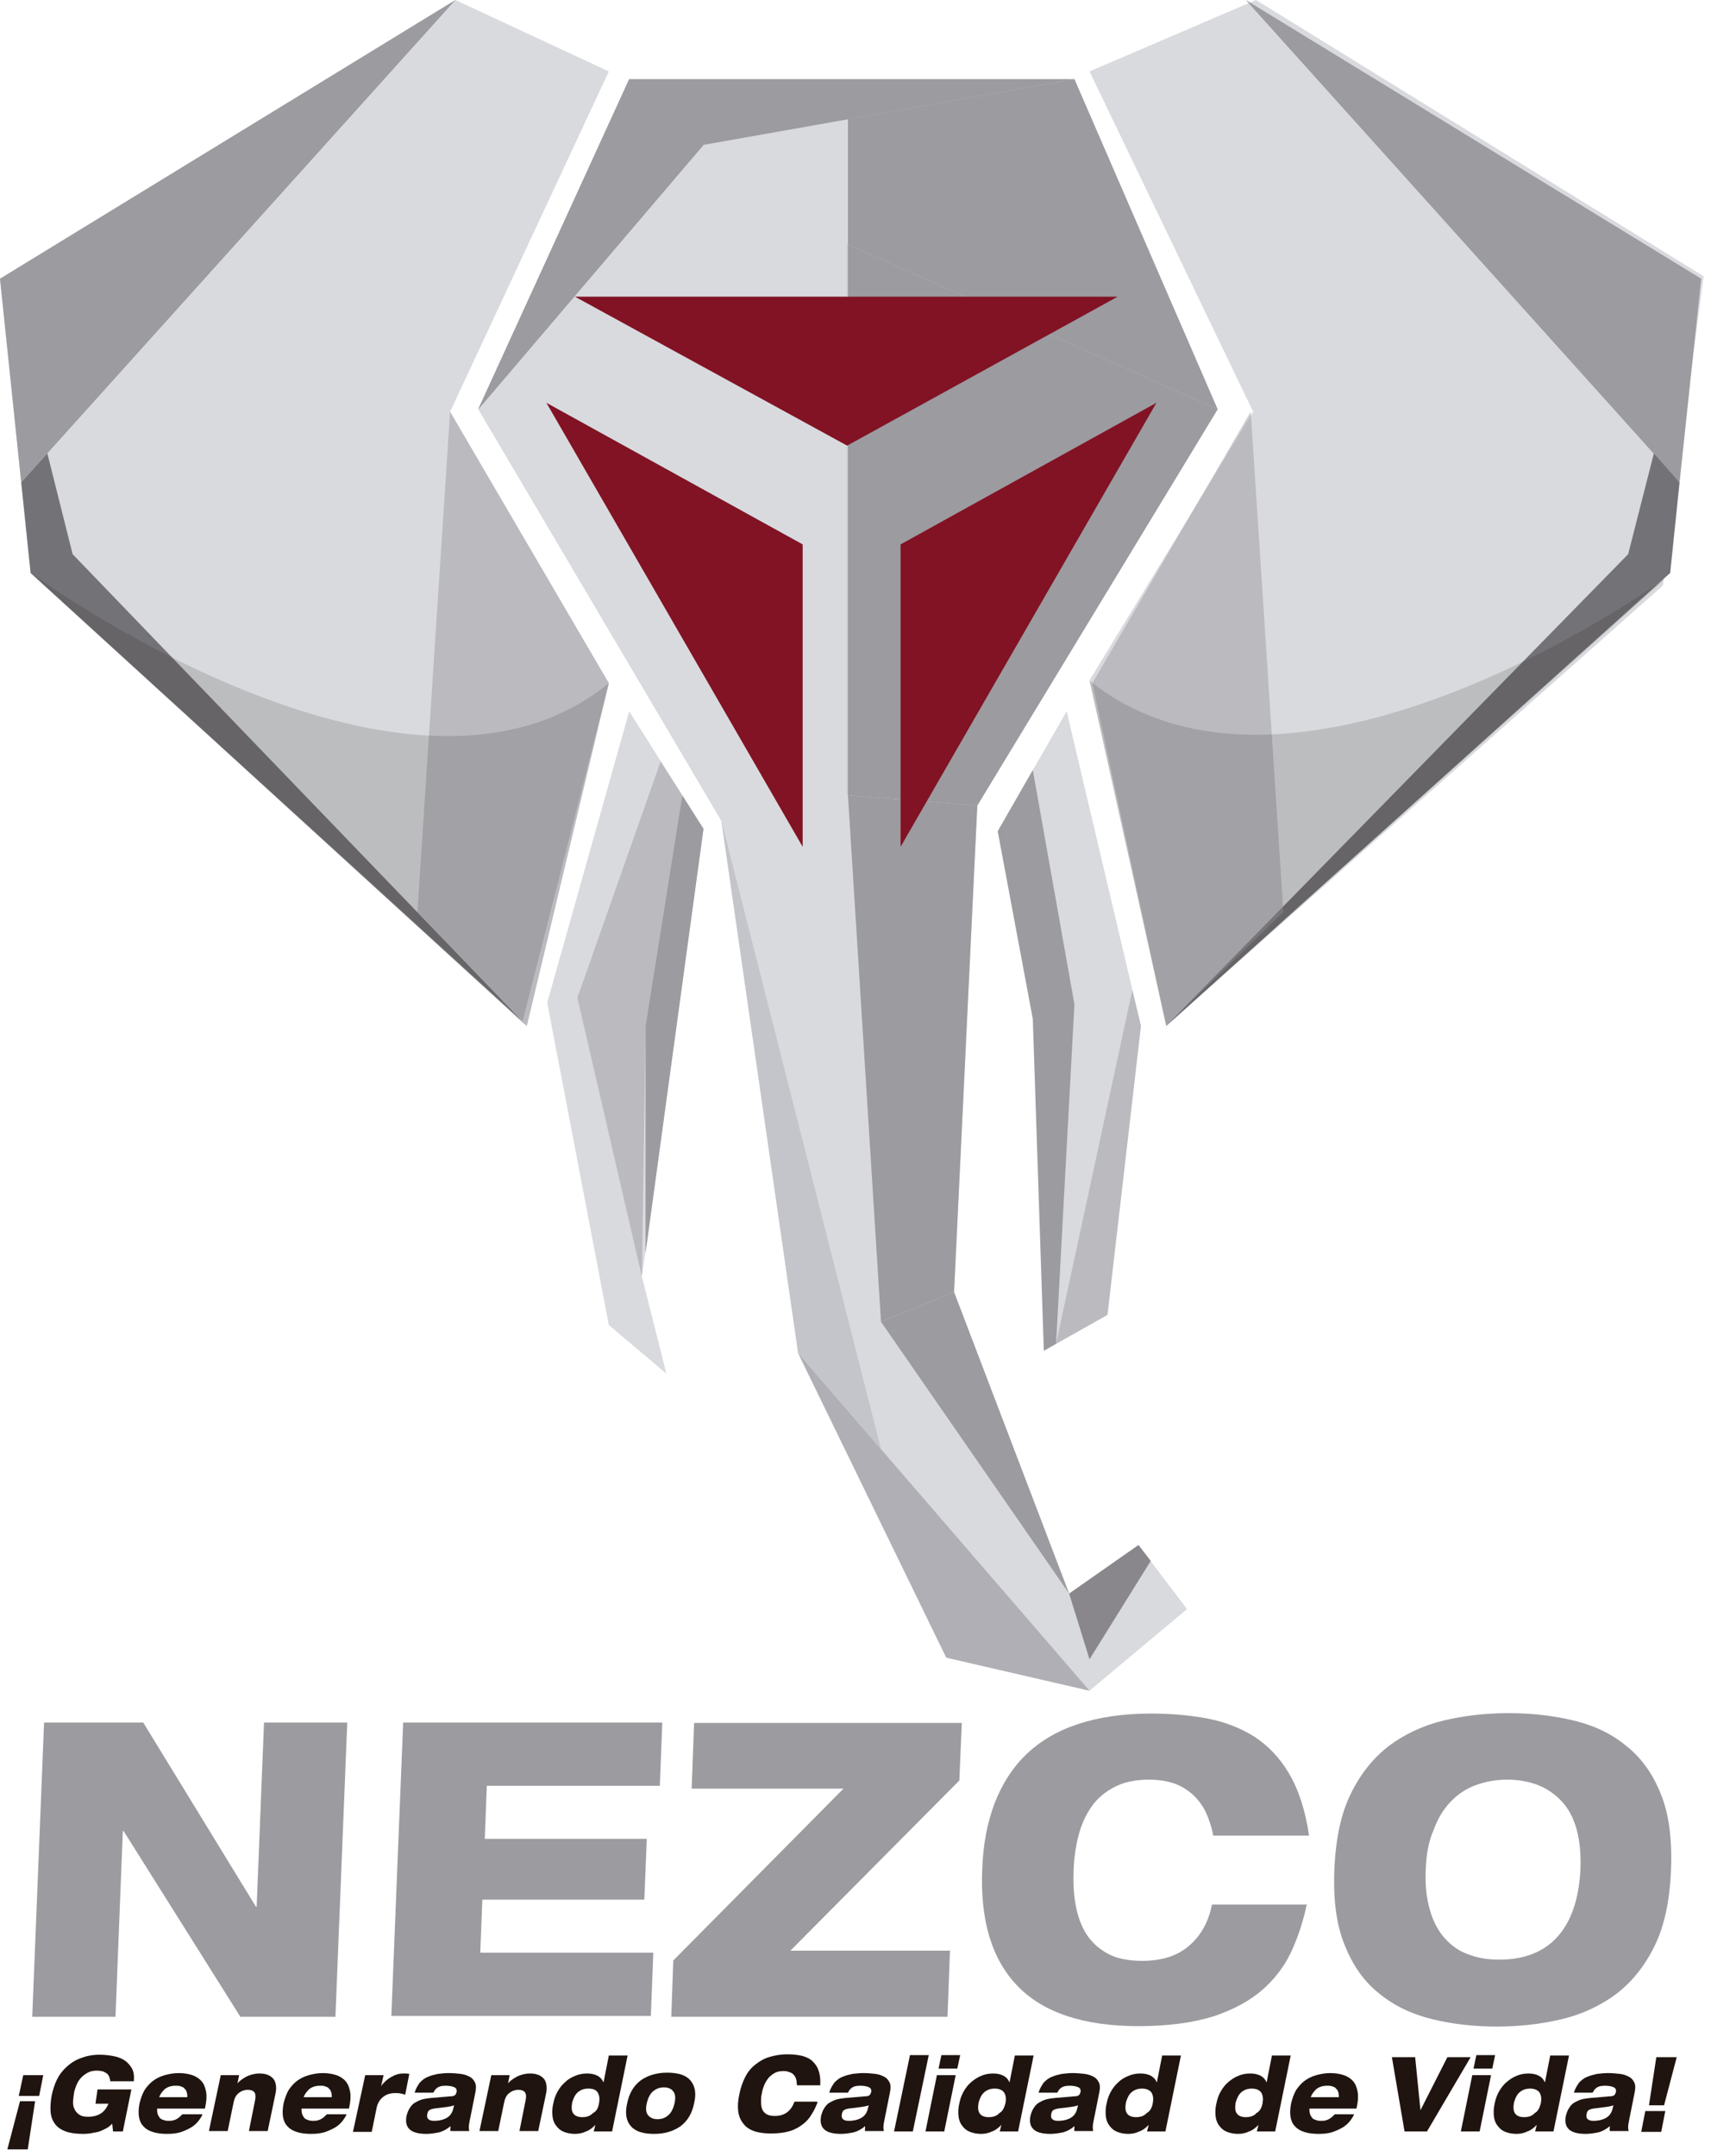 <?xml version="1.0" encoding="utf-8"?>
<!-- Generator: Adobe Illustrator 22.0.1, SVG Export Plug-In . SVG Version: 6.00 Build 0)  -->
<svg version="1.1" id="Capa_1" xmlns="http://www.w3.org/2000/svg" xmlns:xlink="http://www.w3.org/1999/xlink" x="0px" y="0px"
	 viewBox="0 0 419.3 528.3" style="enable-background:new 0 0 419.3 528.3;" xml:space="preserve">
<style type="text/css">
	.st0{fill:#D8DADE;}
	.st1{fill:#9C9BA0;}
	.st2{fill:#737277;}
	.st3{opacity:0.5;fill:#9C9BA0;enable-background:new    ;}
	.st4{opacity:0.2;fill:#9C9BA0;enable-background:new    ;}
	.st5{fill:#89878C;}
	.st6{fill:#B0AFB5;}
	.st7{fill:#C3C5CA;}
	.st8{opacity:0.15;fill:#1F140F;enable-background:new    ;}
	.st9{fill:#811324;}
	.st10{enable-background:new    ;}
	.st11{fill:#1F140F;}
</style>
<title>LogoNezco</title>
<polygon class="st0" points="0,68.3 111.6,0 149.2,17.5 110.3,100.9 149.2,167.4 129.1,251.4 7.5,140.4 "/>
<polygon class="st0" points="267,17.5 307.8,0 417.5,67.7 407.5,143.5 285.8,251.4 267,166.7 307.1,100.9 "/>
<polygon class="st0" points="154.2,19.4 263.3,19.4 298.4,100.3 239.5,197.4 233.8,316.6 262,390.5 279,378.6 290.9,394.3 
	267,414.3 231.9,406.2 195.6,331.6 176.8,201.2 117.2,100.3 "/>
<polygon class="st0" points="154.2,174.3 172.4,203.1 157.3,312.8 163.3,336.6 149.2,324.7 134.1,245.7 "/>
<polygon class="st0" points="244.5,203.7 261.4,174.3 279.6,251.4 271.4,322.2 255.8,331 255.1,251.4 "/>
<polygon class="st1" points="111.6,0 5.2,118.2 0,68.3 "/>
<polygon class="st2" points="11.6,111.1 17.8,135.8 129.1,251.4 7.5,140.4 5.2,118.2 "/>
<polygon class="st3" points="110.3,100.9 102.3,223.5 129.1,251.4 149.2,167.4 "/>
<polygon class="st1" points="305.3,0 411.6,118.2 416.9,68.3 "/>
<polygon class="st2" points="405.3,111.1 399,135.8 285.8,251.4 409.3,140.4 411.6,118.2 "/>
<polygon class="st3" points="306.5,100.9 314.5,223.5 285.8,251.4 267.7,167.4 "/>
<polygon class="st1" points="117.2,100.3 172.4,35.5 263.3,19.4 154.2,19.4 "/>
<polygon class="st1" points="207.8,29.2 207.8,59.9 298.4,100.3 263.3,19.4 "/>
<polygon class="st1" points="207.8,59.9 207.8,194.9 239.5,197.4 298.4,100.3 "/>
<polygon class="st4" points="207.5,59.7 207.5,194.7 239.1,197.3 298.1,100.1 "/>
<polygon class="st1" points="207.8,194.9 215.9,323.9 233.8,316.6 239.5,197.4 "/>
<polygon class="st1" points="215.9,323.9 262,390.5 233.8,316.6 "/>
<polygon class="st5" points="262,390.5 267,406.6 282,382.5 279,378.6 "/>
<polygon class="st6" points="195.6,331.6 267,414.3 231.9,406.2 "/>
<polygon class="st7" points="215.9,355.1 176.8,201.2 195.6,331.6 "/>
<polygon class="st3" points="161.9,186.6 141.5,244.5 157.3,312.8 158.2,251.4 167.2,194.9 "/>
<polygon class="st1" points="167.2,194.9 172.4,203.1 158.2,307.1 158.2,251.4 "/>
<polygon class="st1" points="244.5,203.7 253.1,188.7 263.3,246.1 258.8,329.3 255.8,331 253.1,249.7 "/>
<polygon class="st3" points="277.5,242.6 258.8,329.3 271.4,322.2 279.6,251.4 "/>
<polygon class="st1" points="154.2,19.4 172.4,35.5 117.2,100.3 "/>
<path class="st8" d="M7.5,140.4c0,0,92.2,67.6,141.7,27l-21.1,82.7L7.5,140.4z"/>
<path class="st8" d="M408.2,141.7c0,0-90.7,65.7-141.2,25.1l18.8,84.6L408.2,141.7z"/>
<polygon class="st9" points="196.7,207.5 196.7,133.4 133.9,98.7 "/>
<polygon class="st9" points="220.7,133.4 220.7,207.5 283.4,98.7 "/>
<polygon class="st9" points="140.9,72.7 207.6,109.2 273.9,72.7 "/>
<g class="st10">
	<path class="st1" d="M10.8,422.1h24.3l27.6,45.1h0.2l1.8-45.1h20.4l-2.9,72.1H58.9l-28.6-45.5h-0.2l-1.8,45.5H7.9L10.8,422.1z"/>
	<path class="st1" d="M98.8,422.1h63.5l-0.6,15.5h-42.4l-0.5,13h39.7l-0.6,14.9h-39.7l-0.5,13h42.4l-0.6,15.5H95.9L98.8,422.1z"/>
	<path class="st1" d="M165,480.4l41.7-42.1h-37.2l0.6-16.1h65.6l-0.6,14.1L193.7,478h39.1l-0.6,16.2h-67.7L165,480.4z"/>
	<path class="st1" d="M320.3,466.4c-0.8,3.9-2,7.7-3.6,11.3c-1.6,3.6-3.9,6.8-7,9.6c-3.1,2.8-7.1,5-12,6.7c-5,1.6-11.2,2.5-18.7,2.5
		c-13.4,0-23.3-3.3-29.6-9.8c-6.3-6.5-9.2-16-8.7-28.5c0.2-6.1,1.2-11.4,3-16.2c1.8-4.7,4.3-8.7,7.7-12c3.4-3.3,7.6-5.8,12.7-7.5
		c5.1-1.7,11.1-2.6,18-2.6c4.9,0,9.4,0.4,13.7,1.2c4.3,0.8,8.1,2.3,11.5,4.4c3.4,2.2,6.3,5.2,8.6,9.1c2.3,3.9,4,9,4.9,15.2h-23.5
		c-0.2-1.3-0.6-2.7-1.2-4.3c-0.6-1.6-1.4-3.1-2.6-4.5c-1.2-1.4-2.7-2.6-4.6-3.5c-1.9-0.9-4.4-1.4-7.4-1.4c-3.3,0-6.1,0.6-8.4,1.8
		c-2.3,1.2-4.2,2.8-5.6,4.8c-1.4,2-2.5,4.4-3.2,7.1c-0.7,2.7-1.1,5.5-1.2,8.5c-0.1,3,0,5.8,0.5,8.5c0.5,2.7,1.3,5,2.6,7.1
		c1.3,2,3,3.6,5.2,4.8c2.2,1.2,5,1.8,8.5,1.8c4.8,0,8.6-1.2,11.5-3.7c2.9-2.5,4.8-5.9,5.6-10.1H320.3z"/>
	<path class="st1" d="M327,458.2c0.3-7.5,1.6-13.7,4-18.6c2.4-4.9,5.5-8.8,9.4-11.8c3.9-2.9,8.4-5,13.4-6.2c5-1.2,10.3-1.8,16-1.8
		c5.6,0,10.8,0.6,15.8,1.8c5,1.2,9.3,3.2,12.9,6.2c3.7,2.9,6.5,6.8,8.5,11.8c2,4.9,2.8,11.1,2.5,18.6s-1.6,13.7-4,18.6
		c-2.4,4.9-5.5,8.8-9.4,11.8c-3.9,2.9-8.4,5-13.4,6.2c-5.1,1.2-10.4,1.8-15.9,1.8c-5.6,0-10.9-0.6-15.8-1.8
		c-4.9-1.2-9.2-3.2-12.9-6.2c-3.7-2.9-6.5-6.8-8.5-11.8C327.5,471.8,326.7,465.6,327,458.2z M349.4,458.2c-0.2,3.8,0.2,7,1,9.8
		c0.8,2.8,2,5.1,3.6,6.9c1.6,1.8,3.5,3.2,5.8,4c2.3,0.9,4.8,1.3,7.7,1.3c2.8,0,5.4-0.4,7.8-1.3c2.4-0.9,4.4-2.2,6.1-4
		c1.7-1.8,3.1-4.1,4.1-6.9c1-2.8,1.6-6.1,1.8-9.8c0.3-7.5-1.2-13.1-4.5-16.7c-3.3-3.6-7.8-5.4-13.5-5.4c-2.8,0-5.4,0.5-7.8,1.4
		s-4.4,2.3-6.1,4.1c-1.7,1.8-3.1,4.1-4.1,6.9C350.1,451.2,349.5,454.5,349.4,458.2z"/>
</g>
<g class="st10">
	<path class="st11" d="M4.9,514.9h3.7l-1.8,11.8h-5L4.9,514.9z M5.7,508.5h4.9l-1,5.1H4.6L5.7,508.5z"/>
	<path class="st11" d="M23.9,512h8.3l-2.1,10.3h-2.4l-0.2-1.9c-0.2,0.2-0.5,0.5-0.9,0.8c-0.4,0.3-0.9,0.5-1.5,0.8
		c-0.6,0.3-1.3,0.5-2.1,0.6c-0.8,0.2-1.7,0.3-2.7,0.3c-1.7,0-3.1-0.2-4.2-0.6c-1.1-0.4-2-1-2.6-1.8c-0.6-0.8-1-1.8-1.1-3
		c-0.1-1.2,0-2.6,0.3-4.2c0.3-1.3,0.7-2.6,1.3-3.8c0.6-1.2,1.4-2.2,2.4-3.1c1-0.9,2.1-1.6,3.5-2.1c1.3-0.5,2.8-0.8,4.5-0.8
		c1.1,0,2.1,0.1,3.2,0.3c1.1,0.2,2,0.5,2.8,1c0.8,0.5,1.4,1.2,1.9,2c0.5,0.9,0.6,1.9,0.5,3.2h-5.8c0-0.4-0.1-0.7-0.2-1
		s-0.3-0.6-0.5-0.8c-0.2-0.2-0.6-0.4-1-0.6c-0.4-0.1-0.9-0.2-1.5-0.2c-0.8,0-1.5,0.1-2.1,0.4c-0.6,0.3-1.2,0.7-1.7,1.2
		c-0.5,0.5-0.9,1.1-1.2,1.8c-0.3,0.7-0.6,1.5-0.7,2.3s-0.2,1.5-0.2,2.2c0,0.7,0.2,1.3,0.5,1.8c0.3,0.5,0.7,0.9,1.2,1.2
		c0.5,0.3,1.2,0.4,2,0.4c1.3,0,2.3-0.3,3.1-0.8c0.8-0.5,1.4-1.3,1.9-2.4h-3.2L23.9,512z"/>
	<path class="st11" d="M49.6,518.2c-0.3,0.6-0.6,1.1-1.1,1.7c-0.5,0.6-1.1,1.1-1.8,1.5c-0.7,0.4-1.6,0.8-2.5,1.1
		c-1,0.3-2.1,0.4-3.3,0.4c-2.6,0-4.6-0.6-5.7-1.8c-1.2-1.2-1.5-3.1-1-5.7c0.3-1.2,0.7-2.3,1.2-3.2c0.6-0.9,1.3-1.7,2.1-2.3
		c0.8-0.6,1.8-1.1,2.9-1.4c1.1-0.3,2.2-0.5,3.4-0.5c1.3,0,2.4,0.2,3.3,0.5c0.9,0.3,1.7,0.8,2.3,1.5c0.6,0.7,0.9,1.5,1.1,2.6
		c0.2,1,0.1,2.3-0.2,3.7l-0.1,0.4H38.5c0,0.4,0,0.9,0.1,1.2c0.1,0.4,0.3,0.7,0.5,1c0.2,0.3,0.6,0.5,1,0.6c0.4,0.2,0.9,0.2,1.5,0.2
		c0.7,0,1.3-0.2,1.8-0.5c0.5-0.3,0.9-0.7,1.3-1.1H49.6z M45.9,513.9c0-0.4,0-0.7-0.1-1.1c-0.1-0.3-0.2-0.7-0.5-0.9
		c-0.2-0.3-0.5-0.5-0.9-0.6c-0.4-0.2-0.8-0.2-1.4-0.2c-1.1,0-1.9,0.3-2.6,0.8c-0.6,0.6-1.1,1.2-1.4,2H45.9z"/>
	<path class="st11" d="M54.1,508.5h4.5l-0.4,2h0c0.6-0.7,1.4-1.2,2.3-1.7c0.9-0.4,1.9-0.7,3.1-0.7c0.7,0,1.4,0.1,1.9,0.3
		c0.6,0.2,1,0.5,1.4,0.9c0.4,0.4,0.6,1,0.7,1.6c0.1,0.6,0.1,1.4-0.1,2.2l-1.9,9.1h-4.6l1.5-7.5c0.4-1.8-0.2-2.6-1.8-2.6
		c-0.8,0-1.6,0.3-2.2,0.8c-0.7,0.5-1.1,1.4-1.3,2.5l-1.4,6.8h-4.6L54.1,508.5z"/>
	<path class="st11" d="M84.9,518.2c-0.3,0.6-0.6,1.1-1.1,1.7c-0.5,0.6-1.1,1.1-1.8,1.5c-0.7,0.4-1.6,0.8-2.5,1.1
		c-1,0.3-2.1,0.4-3.3,0.4c-2.6,0-4.6-0.6-5.7-1.8c-1.2-1.2-1.5-3.1-1-5.7c0.3-1.2,0.7-2.3,1.2-3.2c0.6-0.9,1.3-1.7,2.1-2.3
		c0.8-0.6,1.8-1.1,2.9-1.4c1.1-0.3,2.2-0.5,3.4-0.5c1.3,0,2.4,0.2,3.3,0.5c0.9,0.3,1.7,0.8,2.3,1.5c0.6,0.7,0.9,1.5,1.1,2.6
		c0.2,1,0.1,2.3-0.2,3.7l-0.1,0.4H73.9c0,0.4,0,0.9,0.1,1.2c0.1,0.4,0.3,0.7,0.5,1c0.2,0.3,0.6,0.5,1,0.6c0.4,0.2,0.9,0.2,1.5,0.2
		c0.7,0,1.3-0.2,1.8-0.5c0.5-0.3,0.9-0.7,1.3-1.1H84.9z M81.3,513.9c0-0.4,0-0.7-0.1-1.1c-0.1-0.3-0.2-0.7-0.5-0.9
		c-0.2-0.3-0.5-0.5-0.9-0.6c-0.4-0.2-0.8-0.2-1.4-0.2c-1.1,0-1.9,0.3-2.6,0.8c-0.6,0.6-1.1,1.2-1.4,2H81.3z"/>
	<path class="st11" d="M89.5,508.5h4.5l-0.6,2.7h0c0.6-0.9,1.5-1.7,2.4-2.2c1-0.6,2-0.9,3-0.9c0.2,0,0.5,0,0.8,0
		c0.3,0,0.5,0.1,0.7,0.1l-1,5.1c-0.3-0.1-0.6-0.2-1.1-0.3c-0.5-0.1-0.9-0.1-1.4-0.1c-1.3,0-2.3,0.4-3.1,1.1c-0.8,0.7-1.3,1.7-1.5,3
		l-1.1,5.4h-4.6L89.5,508.5z"/>
	<path class="st11" d="M101.6,512.8c0.3-1,0.8-1.8,1.3-2.5c0.6-0.6,1.2-1.1,2-1.4c0.7-0.3,1.5-0.5,2.4-0.7c0.9-0.1,1.7-0.2,2.7-0.2
		c1.1,0,2,0.1,2.9,0.2c0.9,0.1,1.6,0.4,2.2,0.7c0.6,0.3,1,0.8,1.3,1.4c0.3,0.6,0.3,1.4,0.1,2.4l-1.4,7c-0.1,0.5-0.2,1-0.2,1.4
		c0,0.2,0,0.4,0,0.5c0,0.2,0.1,0.4,0.1,0.6h-4.6c0-0.2-0.1-0.4,0-0.6c0-0.1,0-0.2,0-0.3c0-0.1,0-0.2,0-0.3c-0.8,0.7-1.7,1.2-2.7,1.5
		c-1,0.2-2,0.4-3.2,0.4c-3.8,0-5.4-1.4-4.9-4.3c0.2-0.8,0.4-1.4,0.8-2c0.3-0.5,0.7-1,1.2-1.3c0.5-0.3,1.1-0.6,1.7-0.8
		c0.7-0.2,1.4-0.3,2.3-0.4l4.7-0.4c0.6,0,1-0.1,1.2-0.3c0.2-0.2,0.3-0.4,0.4-0.8c0.1-0.5-0.1-0.9-0.5-1.1c-0.4-0.2-1.1-0.4-2.1-0.4
		c-0.9,0-1.5,0.1-2,0.4c-0.5,0.3-0.8,0.7-1.1,1.3H101.6z M111.3,515.9c-0.2,0.1-0.4,0.1-0.7,0.2c-0.3,0.1-0.7,0.1-1.1,0.2l-3.2,0.4
		c-0.5,0.1-0.8,0.2-1.1,0.4c-0.3,0.2-0.4,0.5-0.5,1c-0.1,0.5,0,1,0.3,1.2c0.3,0.3,0.8,0.4,1.4,0.4c1.3,0,2.4-0.3,3.2-0.8
		c0.8-0.5,1.3-1.3,1.5-2.3L111.3,515.9z"/>
	<path class="st11" d="M120.4,508.5h4.5l-0.4,2h0c0.6-0.7,1.4-1.2,2.3-1.7c0.9-0.4,1.9-0.7,3.1-0.7c0.7,0,1.4,0.1,1.9,0.3
		c0.6,0.2,1,0.5,1.4,0.9c0.4,0.4,0.6,1,0.7,1.6c0.1,0.6,0.1,1.4-0.1,2.2l-1.9,9.1h-4.6l1.5-7.5c0.4-1.8-0.2-2.6-1.8-2.6
		c-0.8,0-1.6,0.3-2.2,0.8c-0.7,0.5-1.1,1.4-1.3,2.5l-1.4,6.8h-4.6L120.4,508.5z"/>
	<path class="st11" d="M145.9,520.7L145.9,520.7c-0.7,0.7-1.4,1.3-2.3,1.6c-0.8,0.4-1.7,0.6-2.7,0.6c-1,0-2-0.2-2.7-0.5
		c-0.8-0.3-1.4-0.8-1.9-1.5c-0.5-0.6-0.8-1.4-0.9-2.3c-0.1-0.9-0.1-2,0.2-3.2c0.2-1,0.5-1.9,1-2.8c0.5-0.9,1.1-1.7,1.8-2.3
		c0.7-0.7,1.5-1.2,2.5-1.6c0.9-0.4,1.9-0.6,3-0.6c1,0,1.9,0.2,2.6,0.6s1.1,0.9,1.4,1.6h0l1.3-6.6h4.6l-3.8,18.6h-4.5L145.9,520.7z
		 M146.8,515.4c0.2-1.1,0.1-1.9-0.3-2.6s-1.2-1-2.3-1c-1.1,0-1.9,0.3-2.6,0.9c-0.7,0.6-1.1,1.5-1.4,2.6c-0.2,1.2-0.1,2.1,0.3,2.6
		c0.4,0.6,1.2,0.9,2.2,0.9c1.1,0,2-0.3,2.6-1C146.2,517.4,146.6,516.5,146.8,515.4z"/>
	<path class="st11" d="M153.7,515.4c0.5-2.5,1.6-4.3,3.3-5.6c1.7-1.2,3.8-1.9,6.5-1.9s4.6,0.6,5.7,1.9c1.1,1.3,1.5,3.1,0.9,5.6
		c-0.5,2.5-1.6,4.3-3.3,5.6c-1.7,1.2-3.8,1.9-6.5,1.9s-4.6-0.6-5.7-1.9C153.5,519.8,153.1,517.9,153.7,515.4z M162.7,511.5
		c-1,0-1.9,0.3-2.7,1c-0.7,0.6-1.2,1.6-1.5,2.9c-0.3,1.3-0.2,2.3,0.3,2.9c0.5,0.6,1.2,1,2.3,1s1.9-0.3,2.7-1
		c0.7-0.6,1.2-1.6,1.5-2.9c0.3-1.3,0.2-2.3-0.3-2.9C164.5,511.8,163.7,511.5,162.7,511.5z"/>
	<path class="st11" d="M200.3,515.3c-0.4,1-0.8,1.9-1.4,2.8c-0.5,0.9-1.2,1.7-2.1,2.4c-0.9,0.7-1.9,1.3-3.2,1.7
		c-1.3,0.4-2.8,0.6-4.7,0.6c-3.3,0-5.6-0.8-6.8-2.5c-1.3-1.6-1.6-4-0.9-7.2c0.3-1.5,0.8-2.9,1.4-4.1c0.6-1.2,1.4-2.2,2.4-3
		c1-0.8,2.1-1.5,3.4-1.9c1.3-0.4,2.8-0.7,4.5-0.7c1.2,0,2.3,0.1,3.3,0.3s1.9,0.6,2.6,1.1c0.7,0.6,1.3,1.3,1.7,2.3
		c0.4,1,0.6,2.3,0.5,3.9h-5.7c0-0.3-0.1-0.7-0.1-1.1c-0.1-0.4-0.2-0.8-0.4-1.1s-0.5-0.7-1-0.9s-1-0.4-1.7-0.4
		c-0.8,0-1.5,0.1-2.1,0.4c-0.6,0.3-1.1,0.7-1.6,1.2c-0.4,0.5-0.8,1.1-1.1,1.8c-0.3,0.7-0.5,1.4-0.6,2.1c-0.2,0.7-0.2,1.5-0.2,2.1
		s0.1,1.3,0.3,1.8c0.2,0.5,0.6,0.9,1.1,1.2c0.5,0.3,1.2,0.4,2,0.4c1.2,0,2.2-0.3,3-0.9c0.8-0.6,1.4-1.5,1.8-2.6H200.3z"/>
	<path class="st11" d="M203.2,512.8c0.3-1,0.8-1.8,1.3-2.5c0.6-0.6,1.2-1.1,2-1.4c0.7-0.3,1.5-0.5,2.4-0.7c0.9-0.1,1.7-0.2,2.7-0.2
		c1.1,0,2,0.1,2.9,0.2c0.9,0.1,1.6,0.4,2.2,0.7c0.6,0.3,1,0.8,1.3,1.4c0.3,0.6,0.3,1.4,0.1,2.4l-1.4,7c-0.1,0.5-0.2,1-0.2,1.4
		c0,0.2,0,0.4,0,0.5c0,0.2,0.1,0.4,0.1,0.6h-4.6c0-0.2-0.1-0.4,0-0.6c0-0.1,0-0.2,0-0.3c0-0.1,0-0.2,0-0.3c-0.8,0.7-1.7,1.2-2.7,1.5
		c-1,0.2-2,0.4-3.2,0.4c-3.8,0-5.4-1.4-4.9-4.3c0.2-0.8,0.4-1.4,0.8-2c0.3-0.5,0.7-1,1.2-1.3c0.5-0.3,1.1-0.6,1.7-0.8
		c0.7-0.2,1.4-0.3,2.3-0.4l4.7-0.4c0.6,0,1-0.1,1.2-0.3c0.2-0.2,0.3-0.4,0.4-0.8c0.1-0.5-0.1-0.9-0.5-1.1c-0.4-0.2-1.1-0.4-2.1-0.4
		c-0.9,0-1.5,0.1-2,0.4c-0.5,0.3-0.8,0.7-1.1,1.3H203.2z M212.9,515.9c-0.2,0.1-0.4,0.1-0.7,0.2c-0.3,0.1-0.7,0.1-1.1,0.2l-3.2,0.4
		c-0.5,0.1-0.8,0.2-1.1,0.4c-0.3,0.2-0.4,0.5-0.5,1c-0.1,0.5,0,1,0.3,1.2c0.3,0.3,0.8,0.4,1.4,0.4c1.3,0,2.4-0.3,3.2-0.8
		c0.8-0.5,1.3-1.3,1.5-2.3L212.9,515.9z"/>
	<path class="st11" d="M223,503.6h4.6l-3.9,18.7h-4.6L223,503.6z"/>
	<path class="st11" d="M229.6,508.5h4.6l-2.8,13.8h-4.6L229.6,508.5z M230.7,503.6h4.6l-0.7,3.3H230L230.7,503.6z"/>
	<path class="st11" d="M245.4,520.7L245.4,520.7c-0.7,0.7-1.4,1.3-2.3,1.6c-0.8,0.4-1.7,0.6-2.7,0.6c-1,0-2-0.2-2.7-0.5
		c-0.8-0.3-1.4-0.8-1.9-1.5c-0.5-0.6-0.8-1.4-0.9-2.3c-0.1-0.9-0.1-2,0.2-3.2c0.2-1,0.5-1.9,1-2.8c0.5-0.9,1.1-1.7,1.8-2.3
		s1.5-1.2,2.5-1.6c0.9-0.4,1.9-0.6,3-0.6c1,0,1.9,0.2,2.6,0.6c0.7,0.4,1.1,0.9,1.4,1.6h0l1.3-6.6h4.6l-3.8,18.6h-4.5L245.4,520.7z
		 M246.4,515.4c0.2-1.1,0.1-1.9-0.3-2.6c-0.4-0.6-1.2-1-2.3-1c-1.1,0-1.9,0.3-2.6,0.9c-0.7,0.6-1.1,1.5-1.4,2.6
		c-0.2,1.2-0.1,2.1,0.3,2.6c0.4,0.6,1.2,0.9,2.2,0.9c1.1,0,2-0.3,2.6-1C245.7,517.4,246.1,516.5,246.4,515.4z"/>
	<path class="st11" d="M254.5,512.8c0.3-1,0.8-1.8,1.3-2.5c0.6-0.6,1.2-1.1,2-1.4c0.7-0.3,1.5-0.5,2.4-0.7c0.9-0.1,1.7-0.2,2.7-0.2
		c1.1,0,2,0.1,2.9,0.2c0.9,0.1,1.6,0.4,2.2,0.7c0.6,0.3,1,0.8,1.3,1.4c0.3,0.6,0.3,1.4,0.1,2.4l-1.4,7c-0.1,0.5-0.2,1-0.2,1.4
		c0,0.2,0,0.4,0,0.5s0.1,0.4,0.1,0.6h-4.6c0-0.2-0.1-0.4,0-0.6c0-0.1,0-0.2,0-0.3c0-0.1,0-0.2,0-0.3c-0.8,0.7-1.7,1.2-2.7,1.5
		c-1,0.2-2,0.4-3.2,0.4c-3.8,0-5.4-1.4-4.9-4.3c0.2-0.8,0.4-1.4,0.8-2c0.3-0.5,0.7-1,1.2-1.3c0.5-0.3,1.1-0.6,1.7-0.8
		c0.7-0.2,1.4-0.3,2.3-0.4l4.7-0.4c0.6,0,1-0.1,1.2-0.3c0.2-0.2,0.3-0.4,0.4-0.8c0.1-0.5-0.1-0.9-0.5-1.1c-0.4-0.2-1.1-0.4-2.1-0.4
		c-0.9,0-1.5,0.1-2,0.4c-0.5,0.3-0.8,0.7-1.1,1.3H254.5z M264.2,515.9c-0.2,0.1-0.4,0.1-0.7,0.2c-0.3,0.1-0.7,0.1-1.1,0.2l-3.2,0.4
		c-0.5,0.1-0.8,0.2-1.1,0.4c-0.3,0.2-0.4,0.5-0.5,1c-0.1,0.5,0,1,0.3,1.2c0.3,0.3,0.8,0.4,1.4,0.4c1.3,0,2.4-0.3,3.2-0.8
		c0.8-0.5,1.3-1.3,1.5-2.3L264.2,515.9z"/>
	<path class="st11" d="M281.5,520.7L281.5,520.7c-0.7,0.7-1.4,1.3-2.3,1.6c-0.8,0.4-1.7,0.6-2.7,0.6c-1,0-2-0.2-2.7-0.5
		c-0.8-0.3-1.4-0.8-1.9-1.5c-0.5-0.6-0.8-1.4-0.9-2.3c-0.1-0.9-0.1-2,0.2-3.2c0.2-1,0.5-1.9,1-2.8c0.5-0.9,1.1-1.7,1.8-2.3
		c0.7-0.7,1.5-1.2,2.5-1.6c0.9-0.4,1.9-0.6,3-0.6c1,0,1.9,0.2,2.6,0.6c0.7,0.4,1.1,0.9,1.4,1.6h0l1.3-6.6h4.6l-3.8,18.6h-4.5
		L281.5,520.7z M282.5,515.4c0.2-1.1,0.1-1.9-0.3-2.6c-0.4-0.6-1.2-1-2.3-1c-1.1,0-1.9,0.3-2.6,0.9c-0.7,0.6-1.1,1.5-1.4,2.6
		c-0.2,1.2-0.1,2.1,0.3,2.6c0.4,0.6,1.2,0.9,2.2,0.9c1.1,0,2-0.3,2.6-1C281.8,517.4,282.3,516.5,282.5,515.4z"/>
	<path class="st11" d="M308.4,520.7L308.4,520.7c-0.7,0.7-1.4,1.3-2.3,1.6c-0.8,0.4-1.7,0.6-2.7,0.6c-1,0-2-0.2-2.7-0.5
		c-0.8-0.3-1.4-0.8-1.9-1.5c-0.5-0.6-0.8-1.4-0.9-2.3c-0.1-0.9-0.1-2,0.2-3.2c0.2-1,0.5-1.9,1-2.8c0.5-0.9,1.1-1.7,1.8-2.3
		s1.5-1.2,2.5-1.6c0.9-0.4,1.9-0.6,3-0.6c1,0,1.9,0.2,2.6,0.6c0.7,0.4,1.1,0.9,1.4,1.6h0l1.3-6.6h4.6l-3.8,18.6h-4.5L308.4,520.7z
		 M309.4,515.4c0.2-1.1,0.1-1.9-0.3-2.6c-0.4-0.6-1.2-1-2.3-1c-1.1,0-1.9,0.3-2.6,0.9c-0.7,0.6-1.1,1.5-1.4,2.6
		c-0.2,1.2-0.1,2.1,0.3,2.6c0.4,0.6,1.2,0.9,2.2,0.9c1.1,0,2-0.3,2.6-1C308.7,517.4,309.2,516.5,309.4,515.4z"/>
	<path class="st11" d="M331.8,518.2c-0.3,0.6-0.6,1.1-1.1,1.7c-0.5,0.6-1.1,1.1-1.8,1.5c-0.7,0.4-1.6,0.8-2.5,1.1
		c-1,0.3-2.1,0.4-3.3,0.4c-2.6,0-4.6-0.6-5.7-1.8c-1.2-1.2-1.5-3.1-1-5.7c0.3-1.2,0.7-2.3,1.2-3.2c0.6-0.9,1.3-1.7,2.1-2.3
		c0.8-0.6,1.8-1.1,2.9-1.4c1.1-0.3,2.2-0.5,3.4-0.5c1.3,0,2.4,0.2,3.3,0.5c0.9,0.3,1.7,0.8,2.3,1.5c0.6,0.7,0.9,1.5,1.1,2.6
		c0.2,1,0.1,2.3-0.2,3.7l-0.1,0.4h-11.5c0,0.4,0,0.9,0.1,1.2c0.1,0.4,0.3,0.7,0.5,1c0.2,0.3,0.6,0.5,1,0.6c0.4,0.2,0.9,0.2,1.5,0.2
		c0.7,0,1.3-0.2,1.8-0.5c0.5-0.3,0.9-0.7,1.3-1.1H331.8z M328.1,513.9c0-0.4,0-0.7-0.1-1.1c-0.1-0.3-0.2-0.7-0.5-0.9
		c-0.2-0.3-0.5-0.5-0.9-0.6c-0.4-0.2-0.8-0.2-1.4-0.2c-1.1,0-1.9,0.3-2.6,0.8c-0.6,0.6-1.1,1.2-1.4,2H328.1z"/>
</g>
<g class="st10">
	<path class="st11" d="M341.1,504.1h5.7l1.3,13h0l6.6-13h5.7l-10.7,18.2h-5.5L341.1,504.1z"/>
</g>
<g class="st10">
	<path class="st11" d="M360.8,508.5h4.6l-2.8,13.8H358L360.8,508.5z M361.8,503.6h4.6l-0.7,3.3h-4.6L361.8,503.6z"/>
	<path class="st11" d="M376.6,520.7L376.6,520.7c-0.7,0.7-1.4,1.3-2.3,1.6c-0.8,0.4-1.7,0.6-2.7,0.6c-1,0-2-0.2-2.7-0.5
		c-0.8-0.3-1.4-0.8-1.9-1.5c-0.5-0.6-0.8-1.4-0.9-2.3c-0.1-0.9-0.1-2,0.2-3.2c0.2-1,0.5-1.9,1-2.8c0.5-0.9,1.1-1.7,1.8-2.3
		s1.5-1.2,2.5-1.6c0.9-0.4,1.9-0.6,3-0.6c1,0,1.9,0.2,2.6,0.6c0.7,0.4,1.1,0.9,1.4,1.6h0l1.3-6.6h4.6l-3.8,18.6h-4.5L376.6,520.7z
		 M377.6,515.4c0.2-1.1,0.1-1.9-0.3-2.6c-0.4-0.6-1.2-1-2.3-1c-1.1,0-1.9,0.3-2.6,0.9c-0.7,0.6-1.1,1.5-1.4,2.6
		c-0.2,1.2-0.1,2.1,0.3,2.6c0.4,0.6,1.2,0.9,2.2,0.9c1.1,0,2-0.3,2.6-1C376.9,517.4,377.3,516.5,377.6,515.4z"/>
	<path class="st11" d="M385.7,512.8c0.3-1,0.8-1.8,1.3-2.5c0.6-0.6,1.2-1.1,2-1.4c0.7-0.3,1.5-0.5,2.4-0.7c0.9-0.1,1.7-0.2,2.7-0.2
		c1.1,0,2,0.1,2.9,0.2c0.9,0.1,1.6,0.4,2.2,0.7c0.6,0.3,1,0.8,1.3,1.4c0.3,0.6,0.3,1.4,0.1,2.4l-1.4,7c-0.1,0.5-0.2,1-0.2,1.4
		c0,0.2,0,0.4,0,0.5s0.1,0.4,0.1,0.6h-4.6c0-0.2-0.1-0.4,0-0.6c0-0.1,0-0.2,0-0.3c0-0.1,0-0.2,0-0.3c-0.8,0.7-1.7,1.2-2.7,1.5
		c-1,0.2-2,0.4-3.2,0.4c-3.8,0-5.4-1.4-4.9-4.3c0.2-0.8,0.4-1.4,0.8-2c0.3-0.5,0.7-1,1.2-1.3c0.5-0.3,1.1-0.6,1.7-0.8
		c0.7-0.2,1.4-0.3,2.3-0.4l4.7-0.4c0.6,0,1-0.1,1.2-0.3c0.2-0.2,0.3-0.4,0.4-0.8c0.1-0.5-0.1-0.9-0.5-1.1c-0.4-0.2-1.1-0.4-2.1-0.4
		c-0.9,0-1.5,0.1-2,0.4c-0.5,0.3-0.8,0.7-1.1,1.3H385.7z M395.4,515.9c-0.2,0.1-0.4,0.1-0.7,0.2c-0.3,0.1-0.7,0.1-1.1,0.2l-3.2,0.4
		c-0.5,0.1-0.8,0.2-1.1,0.4c-0.3,0.2-0.4,0.5-0.5,1c-0.1,0.5,0,1,0.3,1.2c0.3,0.3,0.8,0.4,1.4,0.4c1.3,0,2.4-0.3,3.2-0.8
		c0.8-0.5,1.3-1.3,1.5-2.3L395.4,515.9z"/>
	<path class="st11" d="M403.2,517.3h4.9l-1,5.1h-4.9L403.2,517.3z M405.9,504.1h5l-3.1,11.8h-3.7L405.9,504.1z"/>
</g>
</svg>
